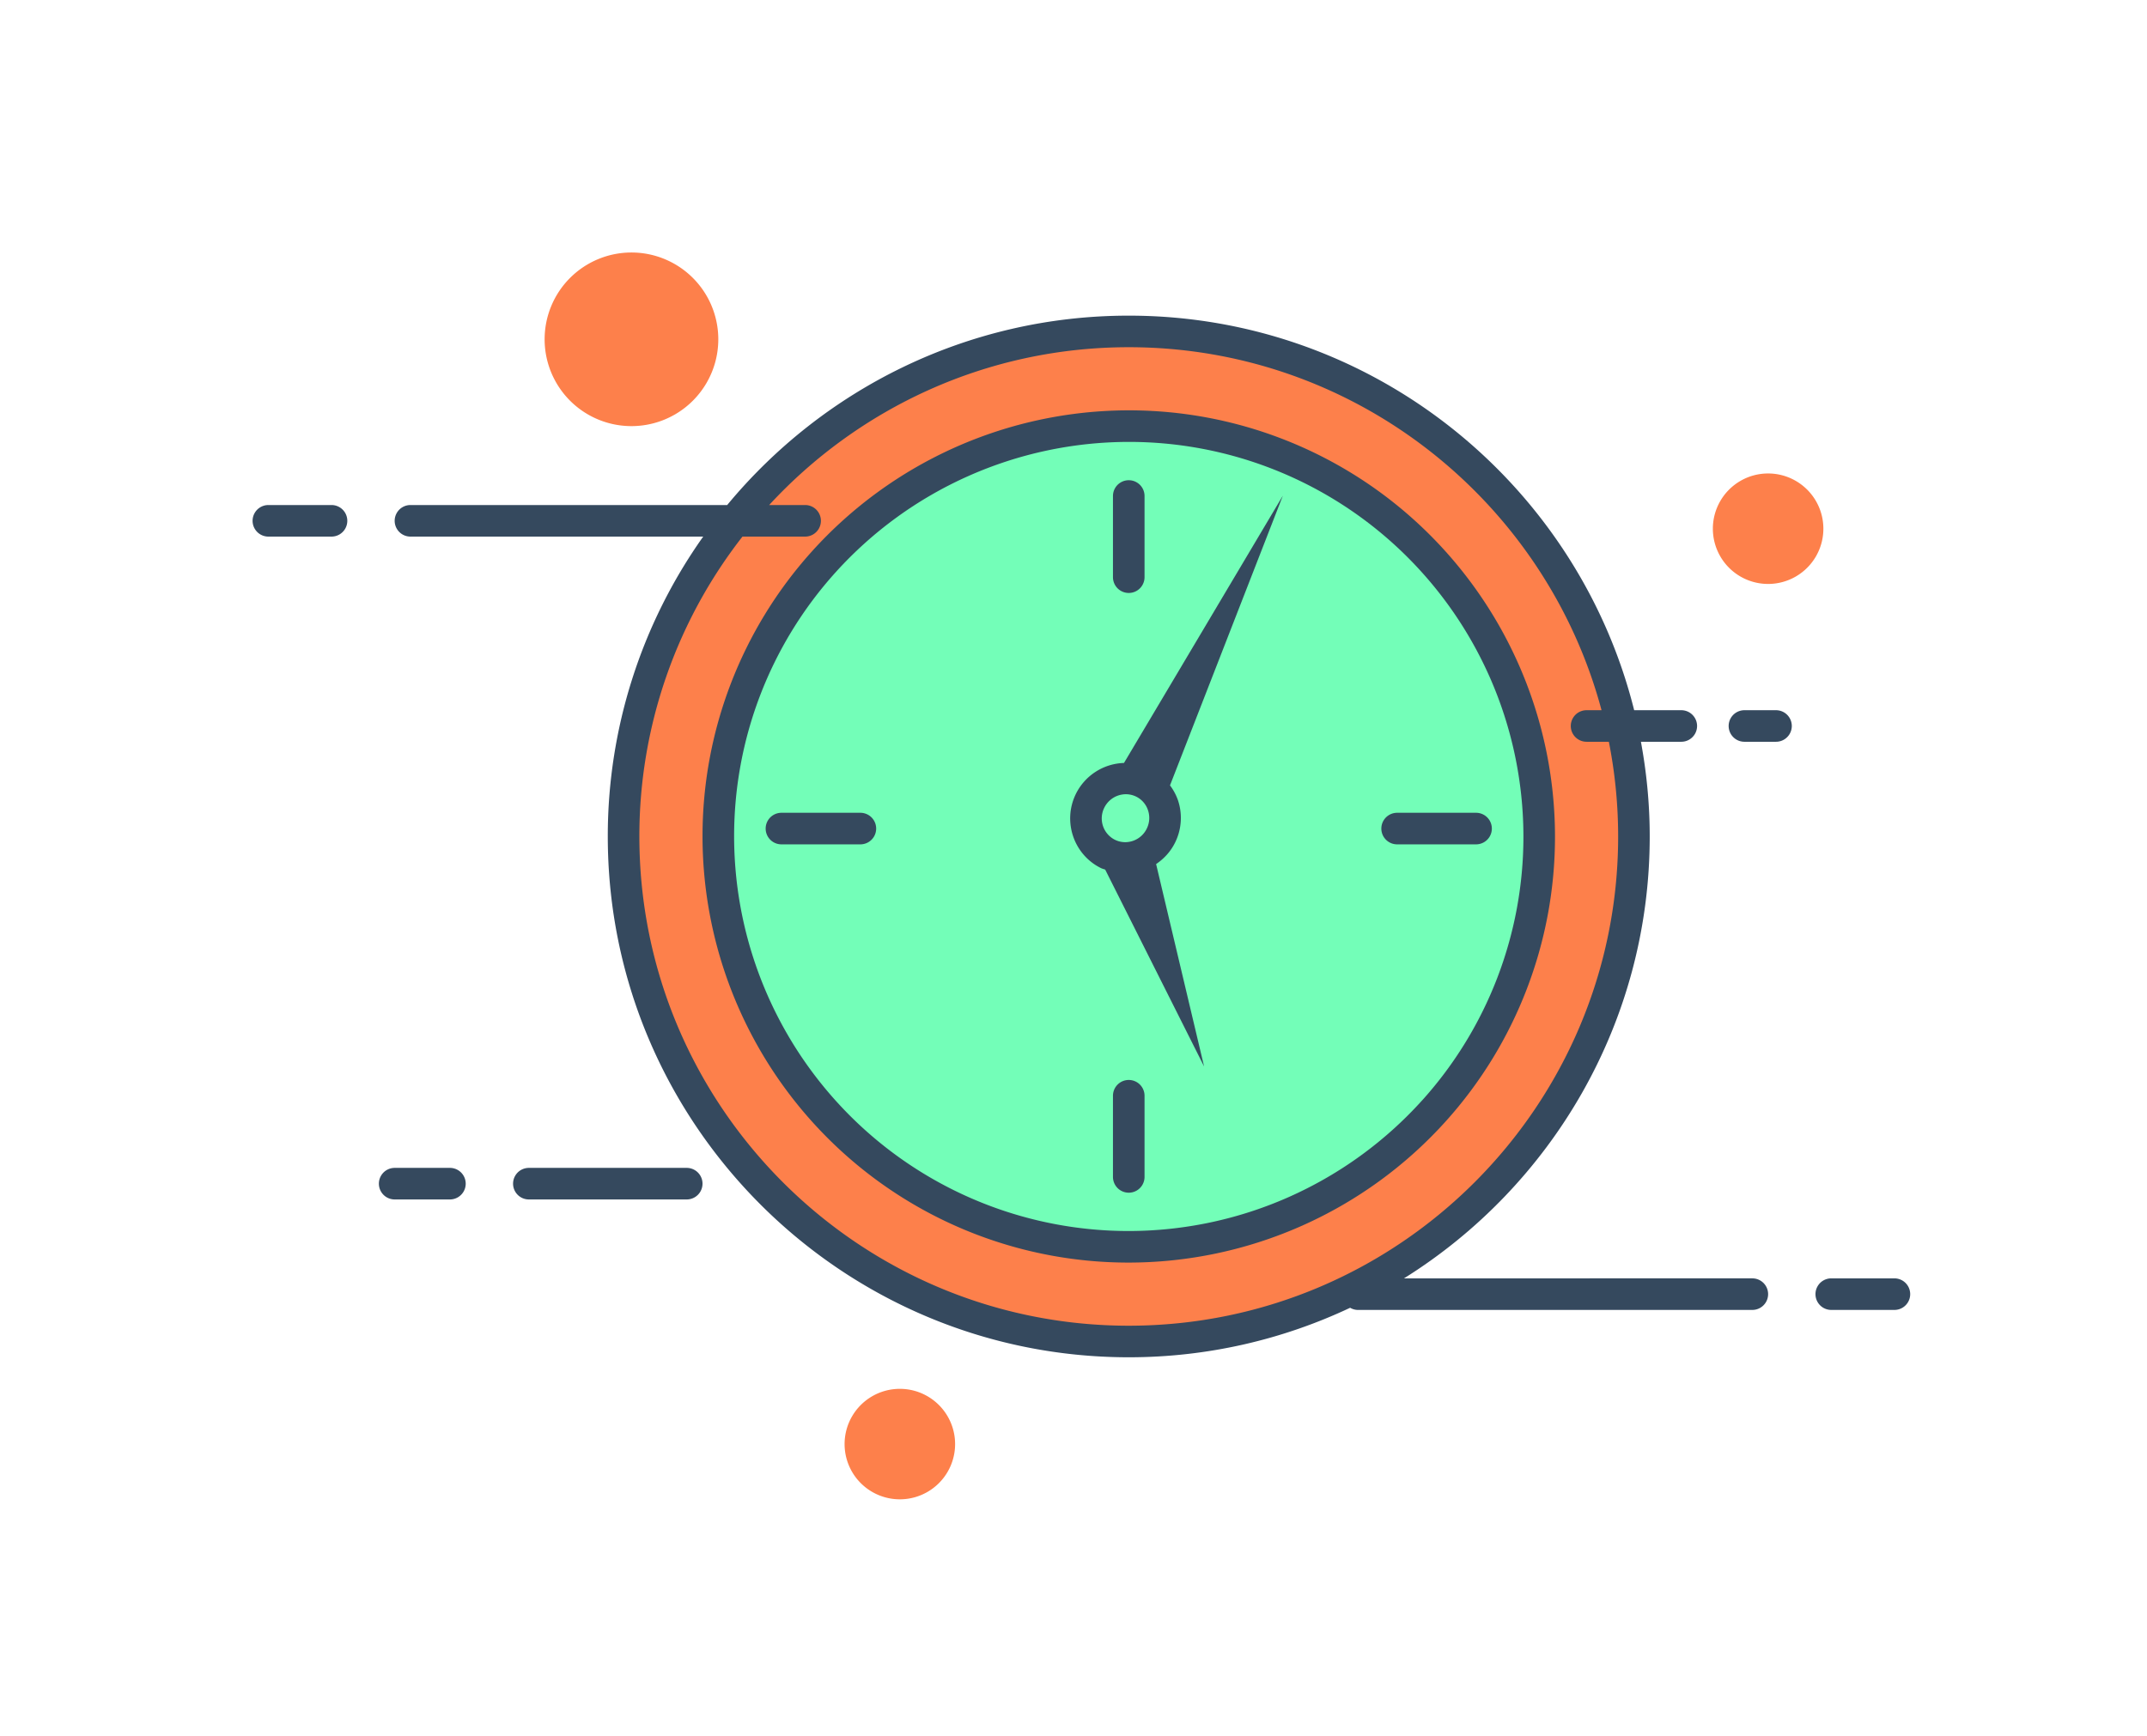 <svg width="136" height="110" viewBox="0 0 136 110" xmlns="http://www.w3.org/2000/svg"><title>53564750-12B3-449F-8966-9BB429562C30</title><g fill="none" fill-rule="evenodd"><path fill-opacity=".01" fill="#D8D8D8" d="M0 0h136v110H0z"/><path d="M71.5 21c17.673 0 32 14.327 32 32 0 17.673-14.327 32-32 32-17.673 0-32-14.327-32-32 0-17.673 14.327-32 32-32zm-26 .5a5.5 5.5 0 1 1-11.001-.001A5.5 5.5 0 0 1 45.5 21.5zM57 88a3.5 3.5 0 1 1 0 7 3.5 3.5 0 0 1 0-7zm55-58a3.5 3.5 0 1 1 0 7 3.5 3.5 0 0 1 0-7z" fill="#FD804B"/><path d="M52.179 35.602c-9.608 10.672-8.747 27.112 1.924 36.72 10.67 9.608 27.11 8.746 36.719-1.925 9.608-10.67 8.747-27.11-1.924-36.718-10.671-9.608-27.112-8.747-36.72 1.924" fill="#73FEB8"/><path d="M90.078 69.728A25.046 25.046 0 0 1 71.492 78a24.955 24.955 0 0 1-16.72-6.422 25.047 25.047 0 0 1-8.27-18.586 24.95 24.95 0 0 1 6.42-16.72A25.046 25.046 0 0 1 71.508 28a24.952 24.952 0 0 1 16.72 6.421A25.048 25.048 0 0 1 96.5 53.007a24.95 24.95 0 0 1-6.42 16.721m-.513-36.793A26.947 26.947 0 0 0 71.508 26a27.05 27.05 0 0 0-20.073 8.933 26.952 26.952 0 0 0-6.934 18.06 27.05 27.05 0 0 0 8.932 20.071A26.948 26.948 0 0 0 71.493 80a27.046 27.046 0 0 0 20.071-8.933A26.948 26.948 0 0 0 98.5 53.007a27.048 27.048 0 0 0-8.933-20.072" fill="#35495E"/><path d="M71.5 37.571a1 1 0 0 0 1-1v-5.143a1 1 0 1 0-2 0v5.143a1 1 0 0 0 1 1M71.5 68.429a1 1 0 0 0-1 1v5.143a1 1 0 1 0 2 0v-5.143a1 1 0 0 0-1-1M93.5 51.5h-5a1 1 0 1 0 0 2h5a1 1 0 1 0 0-2M54.5 51.5h-5a1 1 0 1 0 0 2h5a1 1 0 1 0 0-2M72.642 52.501a1.518 1.518 0 0 1-.87.776c-.378.133-.785.11-1.145-.065a1.515 1.515 0 0 1-.681-2.026 1.53 1.53 0 0 1 1.37-.862 1.474 1.474 0 0 1 1.402 1.012c.13.384.104.797-.076 1.165zm-1.444-4.158a3.519 3.519 0 0 0-3.05 1.966c-.851 1.746-.132 3.854 1.602 4.7.083.04.172.057.258.092l6.265 12.474-3.04-12.826c.509-.343.93-.805 1.207-1.372a3.514 3.514 0 0 0 .173-2.684 3.502 3.502 0 0 0-.5-.93l7.149-18.357-10.064 16.937zM120 81h-4a1 1 0 1 0 0 2h4a1 1 0 1 0 0-2" fill="#35495E"/><path d="M71.5 84c-17.094 0-31-13.906-31-31a30.833 30.833 0 0 1 6.531-19H51a1 1 0 1 0 0-2h-2.278c5.669-6.144 13.78-10 22.778-10 14.328 0 26.411 9.772 29.948 23h-.948a1 1 0 1 0 0 2h1.412c.383 1.942.588 3.947.588 6 0 17.094-13.906 31-31 31m39.5-3H88.935c9.336-5.835 15.565-16.201 15.565-28 0-2.05-.197-4.053-.557-6h2.557a1 1 0 1 0 0-2h-2.985C99.929 30.657 86.938 20 71.5 20c-10.226 0-19.379 4.676-25.437 12H26a1 1 0 1 0 0 2h18.544A32.802 32.802 0 0 0 38.5 53c0 18.196 14.804 33 33 33 5.013 0 9.765-1.129 14.024-3.137A.98.98 0 0 0 86 83h25a1 1 0 1 0 0-2M21 32h-4a1 1 0 1 0 0 2h4a1 1 0 1 0 0-2M28.5 74H25a1 1 0 1 0 0 2h3.5a1 1 0 1 0 0-2" fill="#35495E"/><path d="M43.5 74h-10a1 1 0 1 0 0 2h10a1 1 0 1 0 0-2M112.5 45h-2a1 1 0 1 0 0 2h2a1 1 0 1 0 0-2" fill="#35495E"/></g></svg>